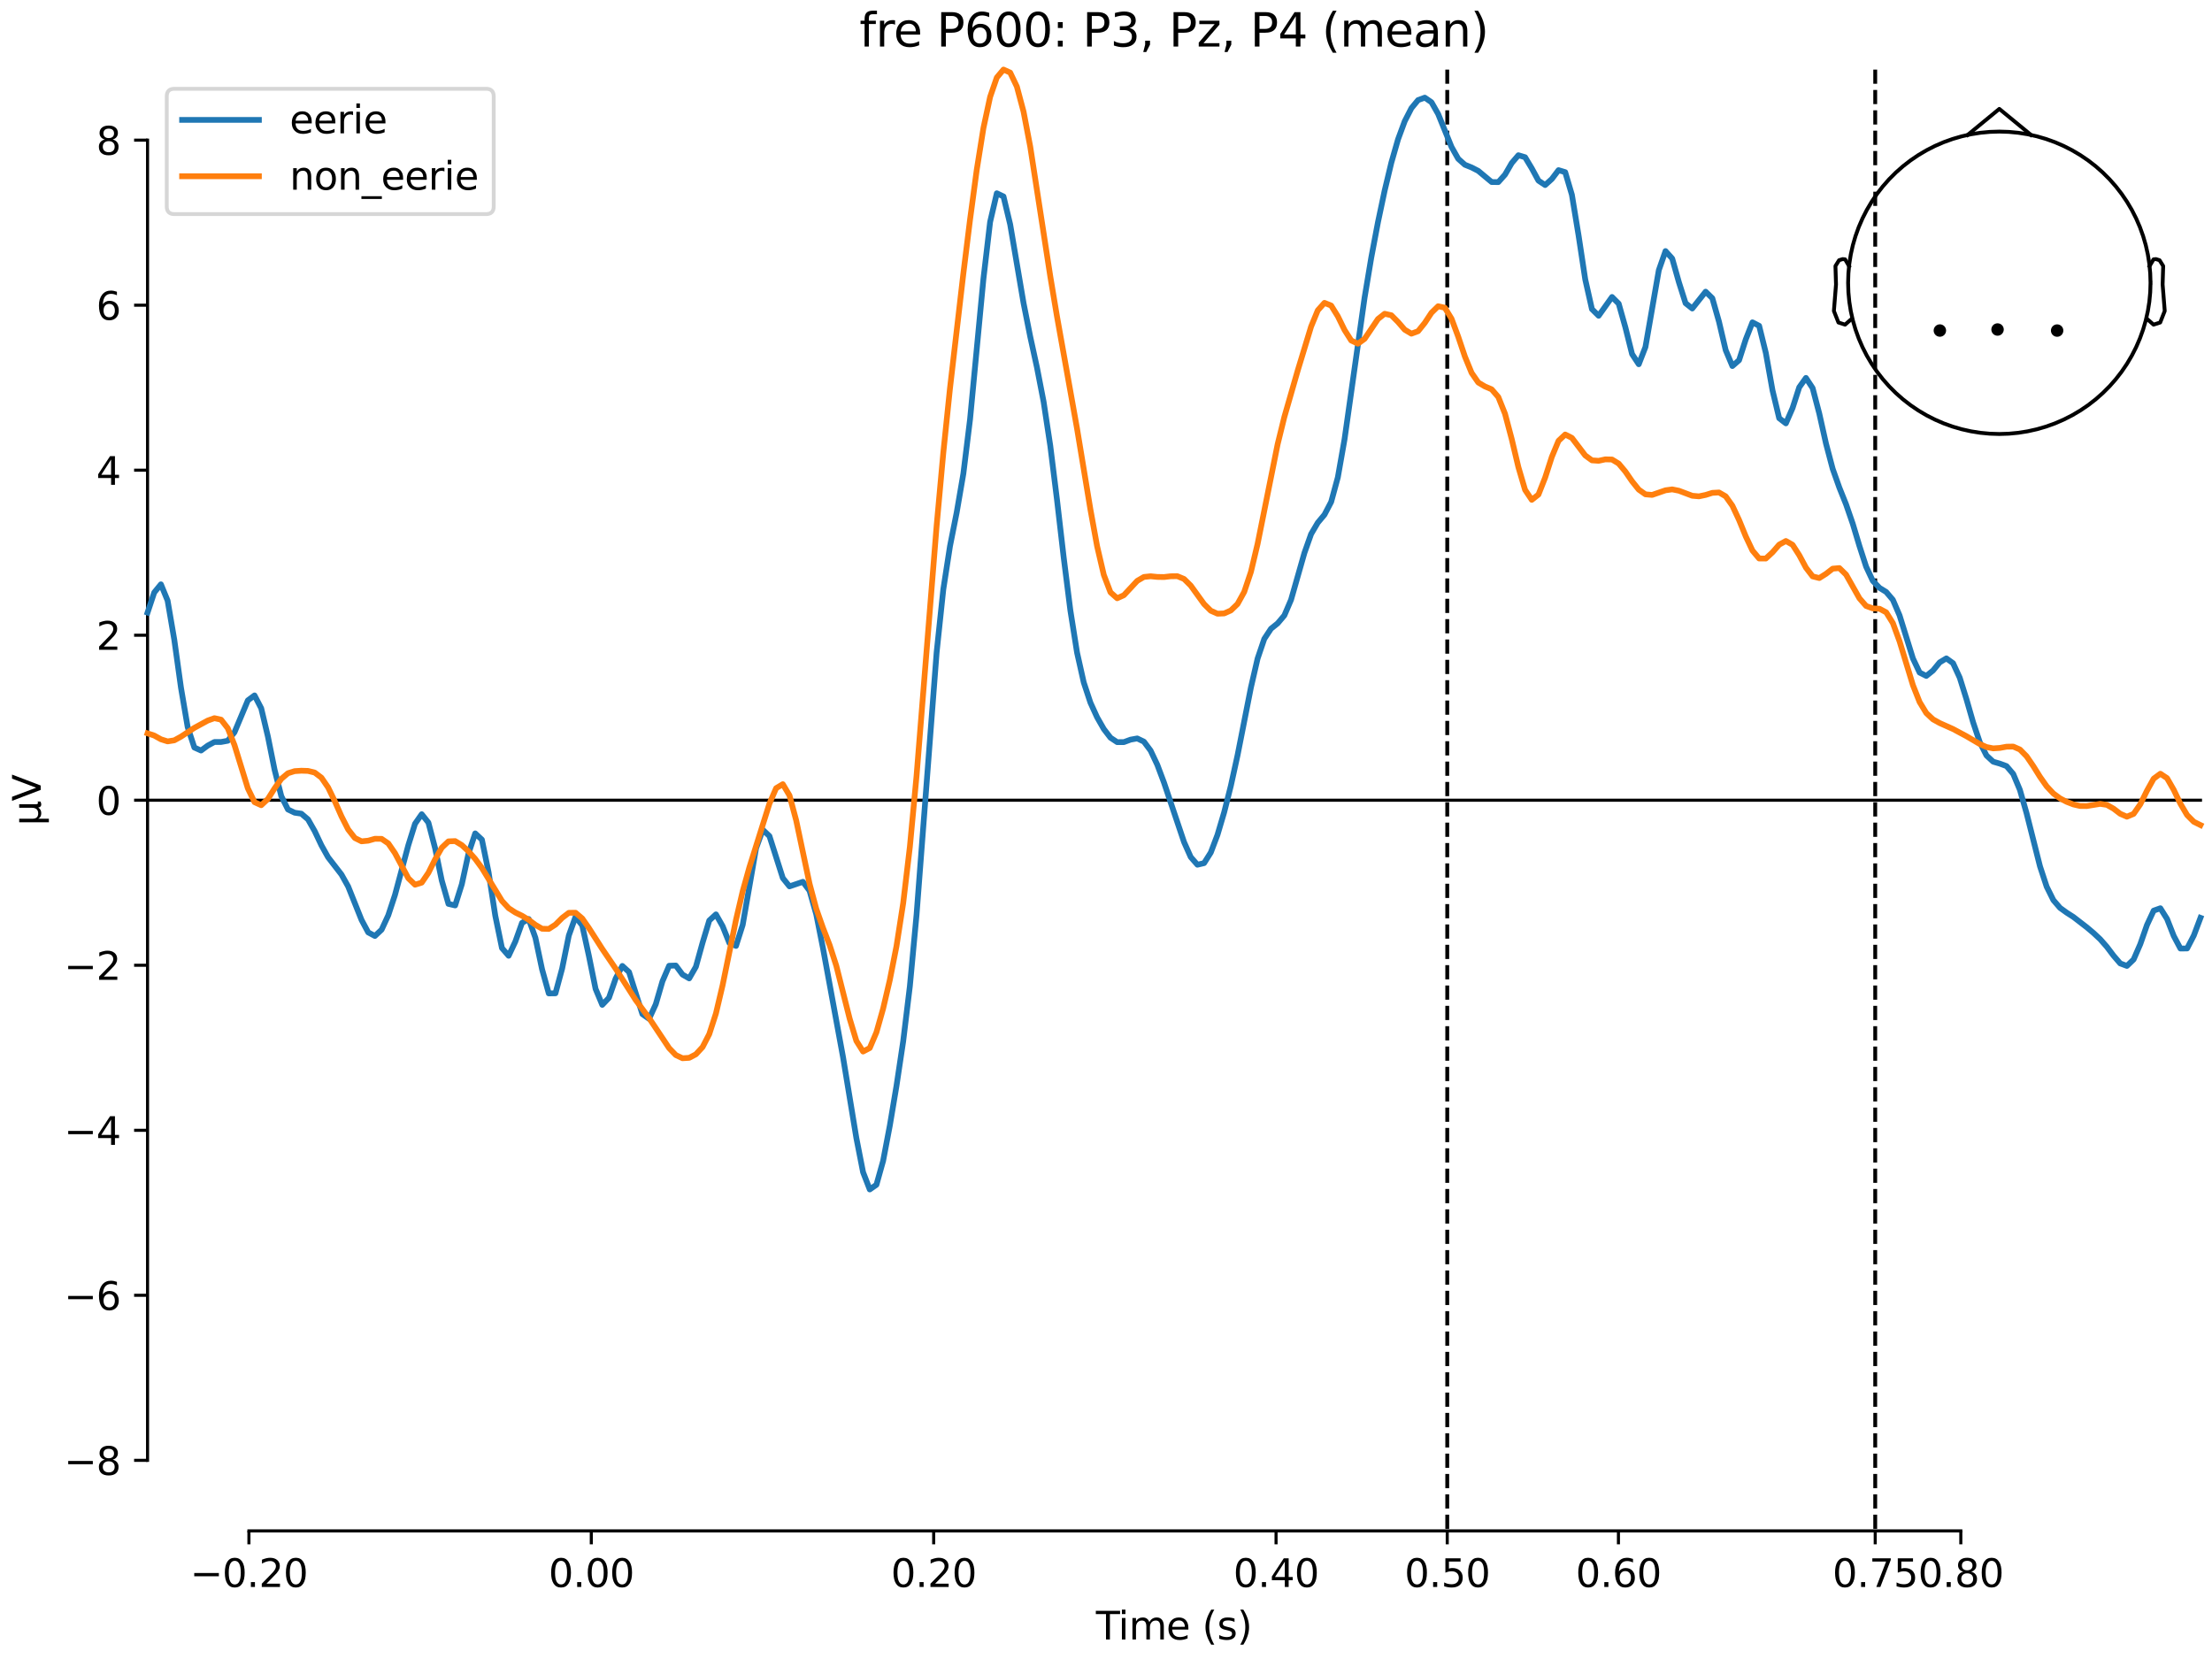 <?xml version="1.0" encoding="utf-8" standalone="no"?>
<!DOCTYPE svg PUBLIC "-//W3C//DTD SVG 1.1//EN"
  "http://www.w3.org/Graphics/SVG/1.1/DTD/svg11.dtd">
<svg xmlns:xlink="http://www.w3.org/1999/xlink" width="576pt" height="432pt" viewBox="0 0 576 432" xmlns="http://www.w3.org/2000/svg" version="1.1">
 <defs>
  <style type="text/css">*{stroke-linejoin: round; stroke-linecap: butt}</style>
 </defs>
 <g id="figure_1">
  <g id="patch_1">
   <path d="M 0 432 
L 576 432 
L 576 0 
L 0 0 
z
" style="fill: #ffffff"/>
  </g>
  <g id="axes_1">
   <g id="patch_2">
    <path d="M 38.421 398.644 
L 573 398.644 
L 573 18.118 
L 38.421 18.118 
L 38.421 398.644 
z
" style="fill: none; opacity: 0"/>
   </g>
   <g id="patch_3">
    <path d="M 38.421 380.265 
L 38.421 36.496 
" style="fill: none; stroke: #000000; stroke-width: 0.8; stroke-linejoin: miter; stroke-linecap: square"/>
   </g>
   <g id="LineCollection_1">
    <path d="M 376.86 18.118 
L 376.86 398.644 
" clip-path="url(#p9c01f793a1)" style="fill: none; stroke-dasharray: 3.7,1.6; stroke-dashoffset: 0; stroke: #000000"/>
    <path d="M 488.303 18.118 
L 488.303 398.644 
" clip-path="url(#p9c01f793a1)" style="fill: none; stroke-dasharray: 3.7,1.6; stroke-dashoffset: 0; stroke: #000000"/>
   </g>
   <g id="matplotlib.axis_1">
    <g id="xtick_1">
     <g id="line2d_1">
      <defs>
       <path id="mf485231f5c" d="M 0 0 
L 0 3.5 
" style="stroke: #000000; stroke-width: 0.8"/>
      </defs>
      <g>
       <use xlink:href="#mf485231f5c" x="64.819" y="398.644" style="stroke: #000000; stroke-width: 0.8"/>
      </g>
     </g>
     <g id="text_1">
      <!-- −0.20 -->
      <g transform="translate(49.496 413.242) scale(0.1 -0.1)">
       <defs>
        <path id="DejaVuSans-2212" d="M 678 2272 
L 4684 2272 
L 4684 1741 
L 678 1741 
L 678 2272 
z
" transform="scale(0.016)"/>
        <path id="DejaVuSans-30" d="M 2034 4250 
Q 1547 4250 1301 3770 
Q 1056 3291 1056 2328 
Q 1056 1369 1301 889 
Q 1547 409 2034 409 
Q 2525 409 2770 889 
Q 3016 1369 3016 2328 
Q 3016 3291 2770 3770 
Q 2525 4250 2034 4250 
z
M 2034 4750 
Q 2819 4750 3233 4129 
Q 3647 3509 3647 2328 
Q 3647 1150 3233 529 
Q 2819 -91 2034 -91 
Q 1250 -91 836 529 
Q 422 1150 422 2328 
Q 422 3509 836 4129 
Q 1250 4750 2034 4750 
z
" transform="scale(0.016)"/>
        <path id="DejaVuSans-2e" d="M 684 794 
L 1344 794 
L 1344 0 
L 684 0 
L 684 794 
z
" transform="scale(0.016)"/>
        <path id="DejaVuSans-32" d="M 1228 531 
L 3431 531 
L 3431 0 
L 469 0 
L 469 531 
Q 828 903 1448 1529 
Q 2069 2156 2228 2338 
Q 2531 2678 2651 2914 
Q 2772 3150 2772 3378 
Q 2772 3750 2511 3984 
Q 2250 4219 1831 4219 
Q 1534 4219 1204 4116 
Q 875 4013 500 3803 
L 500 4441 
Q 881 4594 1212 4672 
Q 1544 4750 1819 4750 
Q 2544 4750 2975 4387 
Q 3406 4025 3406 3419 
Q 3406 3131 3298 2873 
Q 3191 2616 2906 2266 
Q 2828 2175 2409 1742 
Q 1991 1309 1228 531 
z
" transform="scale(0.016)"/>
       </defs>
       <use xlink:href="#DejaVuSans-2212"/>
       <use xlink:href="#DejaVuSans-30" transform="translate(83.789 0)"/>
       <use xlink:href="#DejaVuSans-2e" transform="translate(147.412 0)"/>
       <use xlink:href="#DejaVuSans-32" transform="translate(179.199 0)"/>
       <use xlink:href="#DejaVuSans-30" transform="translate(242.822 0)"/>
      </g>
     </g>
    </g>
    <g id="xtick_2">
     <g id="line2d_2">
      <g>
       <use xlink:href="#mf485231f5c" x="153.973" y="398.644" style="stroke: #000000; stroke-width: 0.8"/>
      </g>
     </g>
     <g id="text_2">
      <!-- 0.00 -->
      <g transform="translate(142.84 413.242) scale(0.1 -0.1)">
       <use xlink:href="#DejaVuSans-30"/>
       <use xlink:href="#DejaVuSans-2e" transform="translate(63.623 0)"/>
       <use xlink:href="#DejaVuSans-30" transform="translate(95.41 0)"/>
       <use xlink:href="#DejaVuSans-30" transform="translate(159.033 0)"/>
      </g>
     </g>
    </g>
    <g id="xtick_3">
     <g id="line2d_3">
      <g>
       <use xlink:href="#mf485231f5c" x="243.128" y="398.644" style="stroke: #000000; stroke-width: 0.8"/>
      </g>
     </g>
     <g id="text_3">
      <!-- 0.20 -->
      <g transform="translate(231.995 413.242) scale(0.1 -0.1)">
       <use xlink:href="#DejaVuSans-30"/>
       <use xlink:href="#DejaVuSans-2e" transform="translate(63.623 0)"/>
       <use xlink:href="#DejaVuSans-32" transform="translate(95.41 0)"/>
       <use xlink:href="#DejaVuSans-30" transform="translate(159.033 0)"/>
      </g>
     </g>
    </g>
    <g id="xtick_4">
     <g id="line2d_4">
      <g>
       <use xlink:href="#mf485231f5c" x="332.282" y="398.644" style="stroke: #000000; stroke-width: 0.8"/>
      </g>
     </g>
     <g id="text_4">
      <!-- 0.40 -->
      <g transform="translate(321.15 413.242) scale(0.1 -0.1)">
       <defs>
        <path id="DejaVuSans-34" d="M 2419 4116 
L 825 1625 
L 2419 1625 
L 2419 4116 
z
M 2253 4666 
L 3047 4666 
L 3047 1625 
L 3713 1625 
L 3713 1100 
L 3047 1100 
L 3047 0 
L 2419 0 
L 2419 1100 
L 313 1100 
L 313 1709 
L 2253 4666 
z
" transform="scale(0.016)"/>
       </defs>
       <use xlink:href="#DejaVuSans-30"/>
       <use xlink:href="#DejaVuSans-2e" transform="translate(63.623 0)"/>
       <use xlink:href="#DejaVuSans-34" transform="translate(95.41 0)"/>
       <use xlink:href="#DejaVuSans-30" transform="translate(159.033 0)"/>
      </g>
     </g>
    </g>
    <g id="xtick_5">
     <g id="line2d_5">
      <g>
       <use xlink:href="#mf485231f5c" x="376.86" y="398.644" style="stroke: #000000; stroke-width: 0.8"/>
      </g>
     </g>
     <g id="text_5">
      <!-- 0.50 -->
      <g transform="translate(365.727 413.242) scale(0.1 -0.1)">
       <defs>
        <path id="DejaVuSans-35" d="M 691 4666 
L 3169 4666 
L 3169 4134 
L 1269 4134 
L 1269 2991 
Q 1406 3038 1543 3061 
Q 1681 3084 1819 3084 
Q 2600 3084 3056 2656 
Q 3513 2228 3513 1497 
Q 3513 744 3044 326 
Q 2575 -91 1722 -91 
Q 1428 -91 1123 -41 
Q 819 9 494 109 
L 494 744 
Q 775 591 1075 516 
Q 1375 441 1709 441 
Q 2250 441 2565 725 
Q 2881 1009 2881 1497 
Q 2881 1984 2565 2268 
Q 2250 2553 1709 2553 
Q 1456 2553 1204 2497 
Q 953 2441 691 2322 
L 691 4666 
z
" transform="scale(0.016)"/>
       </defs>
       <use xlink:href="#DejaVuSans-30"/>
       <use xlink:href="#DejaVuSans-2e" transform="translate(63.623 0)"/>
       <use xlink:href="#DejaVuSans-35" transform="translate(95.41 0)"/>
       <use xlink:href="#DejaVuSans-30" transform="translate(159.033 0)"/>
      </g>
     </g>
    </g>
    <g id="xtick_6">
     <g id="line2d_6">
      <g>
       <use xlink:href="#mf485231f5c" x="421.437" y="398.644" style="stroke: #000000; stroke-width: 0.8"/>
      </g>
     </g>
     <g id="text_6">
      <!-- 0.60 -->
      <g transform="translate(410.304 413.242) scale(0.1 -0.1)">
       <defs>
        <path id="DejaVuSans-36" d="M 2113 2584 
Q 1688 2584 1439 2293 
Q 1191 2003 1191 1497 
Q 1191 994 1439 701 
Q 1688 409 2113 409 
Q 2538 409 2786 701 
Q 3034 994 3034 1497 
Q 3034 2003 2786 2293 
Q 2538 2584 2113 2584 
z
M 3366 4563 
L 3366 3988 
Q 3128 4100 2886 4159 
Q 2644 4219 2406 4219 
Q 1781 4219 1451 3797 
Q 1122 3375 1075 2522 
Q 1259 2794 1537 2939 
Q 1816 3084 2150 3084 
Q 2853 3084 3261 2657 
Q 3669 2231 3669 1497 
Q 3669 778 3244 343 
Q 2819 -91 2113 -91 
Q 1303 -91 875 529 
Q 447 1150 447 2328 
Q 447 3434 972 4092 
Q 1497 4750 2381 4750 
Q 2619 4750 2861 4703 
Q 3103 4656 3366 4563 
z
" transform="scale(0.016)"/>
       </defs>
       <use xlink:href="#DejaVuSans-30"/>
       <use xlink:href="#DejaVuSans-2e" transform="translate(63.623 0)"/>
       <use xlink:href="#DejaVuSans-36" transform="translate(95.41 0)"/>
       <use xlink:href="#DejaVuSans-30" transform="translate(159.033 0)"/>
      </g>
     </g>
    </g>
    <g id="xtick_7">
     <g id="line2d_7">
      <g>
       <use xlink:href="#mf485231f5c" x="488.303" y="398.644" style="stroke: #000000; stroke-width: 0.8"/>
      </g>
     </g>
     <g id="text_7">
      <!-- 0.75 -->
      <g transform="translate(477.17 413.242) scale(0.1 -0.1)">
       <defs>
        <path id="DejaVuSans-37" d="M 525 4666 
L 3525 4666 
L 3525 4397 
L 1831 0 
L 1172 0 
L 2766 4134 
L 525 4134 
L 525 4666 
z
" transform="scale(0.016)"/>
       </defs>
       <use xlink:href="#DejaVuSans-30"/>
       <use xlink:href="#DejaVuSans-2e" transform="translate(63.623 0)"/>
       <use xlink:href="#DejaVuSans-37" transform="translate(95.41 0)"/>
       <use xlink:href="#DejaVuSans-35" transform="translate(159.033 0)"/>
      </g>
     </g>
    </g>
    <g id="xtick_8">
     <g id="line2d_8">
      <g>
       <use xlink:href="#mf485231f5c" x="510.592" y="398.644" style="stroke: #000000; stroke-width: 0.8"/>
      </g>
     </g>
     <g id="text_8">
      <!-- 0.80 -->
      <g transform="translate(499.459 413.242) scale(0.1 -0.1)">
       <defs>
        <path id="DejaVuSans-38" d="M 2034 2216 
Q 1584 2216 1326 1975 
Q 1069 1734 1069 1313 
Q 1069 891 1326 650 
Q 1584 409 2034 409 
Q 2484 409 2743 651 
Q 3003 894 3003 1313 
Q 3003 1734 2745 1975 
Q 2488 2216 2034 2216 
z
M 1403 2484 
Q 997 2584 770 2862 
Q 544 3141 544 3541 
Q 544 4100 942 4425 
Q 1341 4750 2034 4750 
Q 2731 4750 3128 4425 
Q 3525 4100 3525 3541 
Q 3525 3141 3298 2862 
Q 3072 2584 2669 2484 
Q 3125 2378 3379 2068 
Q 3634 1759 3634 1313 
Q 3634 634 3220 271 
Q 2806 -91 2034 -91 
Q 1263 -91 848 271 
Q 434 634 434 1313 
Q 434 1759 690 2068 
Q 947 2378 1403 2484 
z
M 1172 3481 
Q 1172 3119 1398 2916 
Q 1625 2713 2034 2713 
Q 2441 2713 2670 2916 
Q 2900 3119 2900 3481 
Q 2900 3844 2670 4047 
Q 2441 4250 2034 4250 
Q 1625 4250 1398 4047 
Q 1172 3844 1172 3481 
z
" transform="scale(0.016)"/>
       </defs>
       <use xlink:href="#DejaVuSans-30"/>
       <use xlink:href="#DejaVuSans-2e" transform="translate(63.623 0)"/>
       <use xlink:href="#DejaVuSans-38" transform="translate(95.41 0)"/>
       <use xlink:href="#DejaVuSans-30" transform="translate(159.033 0)"/>
      </g>
     </g>
    </g>
    <g id="text_9">
     <!-- Time (s) -->
     <g transform="translate(285.381 426.92) scale(0.1 -0.1)">
      <defs>
       <path id="DejaVuSans-54" d="M -19 4666 
L 3928 4666 
L 3928 4134 
L 2272 4134 
L 2272 0 
L 1638 0 
L 1638 4134 
L -19 4134 
L -19 4666 
z
" transform="scale(0.016)"/>
       <path id="DejaVuSans-69" d="M 603 3500 
L 1178 3500 
L 1178 0 
L 603 0 
L 603 3500 
z
M 603 4863 
L 1178 4863 
L 1178 4134 
L 603 4134 
L 603 4863 
z
" transform="scale(0.016)"/>
       <path id="DejaVuSans-6d" d="M 3328 2828 
Q 3544 3216 3844 3400 
Q 4144 3584 4550 3584 
Q 5097 3584 5394 3201 
Q 5691 2819 5691 2113 
L 5691 0 
L 5113 0 
L 5113 2094 
Q 5113 2597 4934 2840 
Q 4756 3084 4391 3084 
Q 3944 3084 3684 2787 
Q 3425 2491 3425 1978 
L 3425 0 
L 2847 0 
L 2847 2094 
Q 2847 2600 2669 2842 
Q 2491 3084 2119 3084 
Q 1678 3084 1418 2786 
Q 1159 2488 1159 1978 
L 1159 0 
L 581 0 
L 581 3500 
L 1159 3500 
L 1159 2956 
Q 1356 3278 1631 3431 
Q 1906 3584 2284 3584 
Q 2666 3584 2933 3390 
Q 3200 3197 3328 2828 
z
" transform="scale(0.016)"/>
       <path id="DejaVuSans-65" d="M 3597 1894 
L 3597 1613 
L 953 1613 
Q 991 1019 1311 708 
Q 1631 397 2203 397 
Q 2534 397 2845 478 
Q 3156 559 3463 722 
L 3463 178 
Q 3153 47 2828 -22 
Q 2503 -91 2169 -91 
Q 1331 -91 842 396 
Q 353 884 353 1716 
Q 353 2575 817 3079 
Q 1281 3584 2069 3584 
Q 2775 3584 3186 3129 
Q 3597 2675 3597 1894 
z
M 3022 2063 
Q 3016 2534 2758 2815 
Q 2500 3097 2075 3097 
Q 1594 3097 1305 2825 
Q 1016 2553 972 2059 
L 3022 2063 
z
" transform="scale(0.016)"/>
       <path id="DejaVuSans-20" transform="scale(0.016)"/>
       <path id="DejaVuSans-28" d="M 1984 4856 
Q 1566 4138 1362 3434 
Q 1159 2731 1159 2009 
Q 1159 1288 1364 580 
Q 1569 -128 1984 -844 
L 1484 -844 
Q 1016 -109 783 600 
Q 550 1309 550 2009 
Q 550 2706 781 3412 
Q 1013 4119 1484 4856 
L 1984 4856 
z
" transform="scale(0.016)"/>
       <path id="DejaVuSans-73" d="M 2834 3397 
L 2834 2853 
Q 2591 2978 2328 3040 
Q 2066 3103 1784 3103 
Q 1356 3103 1142 2972 
Q 928 2841 928 2578 
Q 928 2378 1081 2264 
Q 1234 2150 1697 2047 
L 1894 2003 
Q 2506 1872 2764 1633 
Q 3022 1394 3022 966 
Q 3022 478 2636 193 
Q 2250 -91 1575 -91 
Q 1294 -91 989 -36 
Q 684 19 347 128 
L 347 722 
Q 666 556 975 473 
Q 1284 391 1588 391 
Q 1994 391 2212 530 
Q 2431 669 2431 922 
Q 2431 1156 2273 1281 
Q 2116 1406 1581 1522 
L 1381 1569 
Q 847 1681 609 1914 
Q 372 2147 372 2553 
Q 372 3047 722 3315 
Q 1072 3584 1716 3584 
Q 2034 3584 2315 3537 
Q 2597 3491 2834 3397 
z
" transform="scale(0.016)"/>
       <path id="DejaVuSans-29" d="M 513 4856 
L 1013 4856 
Q 1481 4119 1714 3412 
Q 1947 2706 1947 2009 
Q 1947 1309 1714 600 
Q 1481 -109 1013 -844 
L 513 -844 
Q 928 -128 1133 580 
Q 1338 1288 1338 2009 
Q 1338 2731 1133 3434 
Q 928 4138 513 4856 
z
" transform="scale(0.016)"/>
      </defs>
      <use xlink:href="#DejaVuSans-54"/>
      <use xlink:href="#DejaVuSans-69" transform="translate(57.959 0)"/>
      <use xlink:href="#DejaVuSans-6d" transform="translate(85.742 0)"/>
      <use xlink:href="#DejaVuSans-65" transform="translate(183.154 0)"/>
      <use xlink:href="#DejaVuSans-20" transform="translate(244.678 0)"/>
      <use xlink:href="#DejaVuSans-28" transform="translate(276.465 0)"/>
      <use xlink:href="#DejaVuSans-73" transform="translate(315.479 0)"/>
      <use xlink:href="#DejaVuSans-29" transform="translate(367.578 0)"/>
     </g>
    </g>
   </g>
   <g id="matplotlib.axis_2">
    <g id="ytick_1">
     <g id="line2d_9">
      <defs>
       <path id="m7eaa34f9bf" d="M 0 0 
L -3.5 0 
" style="stroke: #000000; stroke-width: 0.8"/>
      </defs>
      <g>
       <use xlink:href="#m7eaa34f9bf" x="38.421" y="380.265" style="stroke: #000000; stroke-width: 0.8"/>
      </g>
     </g>
     <g id="text_10">
      <!-- −8 -->
      <g transform="translate(16.678 384.065) scale(0.1 -0.1)">
       <use xlink:href="#DejaVuSans-2212"/>
       <use xlink:href="#DejaVuSans-38" transform="translate(83.789 0)"/>
      </g>
     </g>
    </g>
    <g id="ytick_2">
     <g id="line2d_10">
      <g>
       <use xlink:href="#m7eaa34f9bf" x="38.421" y="337.294" style="stroke: #000000; stroke-width: 0.8"/>
      </g>
     </g>
     <g id="text_11">
      <!-- −6 -->
      <g transform="translate(16.678 341.094) scale(0.1 -0.1)">
       <use xlink:href="#DejaVuSans-2212"/>
       <use xlink:href="#DejaVuSans-36" transform="translate(83.789 0)"/>
      </g>
     </g>
    </g>
    <g id="ytick_3">
     <g id="line2d_11">
      <g>
       <use xlink:href="#m7eaa34f9bf" x="38.421" y="294.323" style="stroke: #000000; stroke-width: 0.8"/>
      </g>
     </g>
     <g id="text_12">
      <!-- −4 -->
      <g transform="translate(16.678 298.122) scale(0.1 -0.1)">
       <use xlink:href="#DejaVuSans-2212"/>
       <use xlink:href="#DejaVuSans-34" transform="translate(83.789 0)"/>
      </g>
     </g>
    </g>
    <g id="ytick_4">
     <g id="line2d_12">
      <g>
       <use xlink:href="#m7eaa34f9bf" x="38.421" y="251.352" style="stroke: #000000; stroke-width: 0.8"/>
      </g>
     </g>
     <g id="text_13">
      <!-- −2 -->
      <g transform="translate(16.678 255.151) scale(0.1 -0.1)">
       <use xlink:href="#DejaVuSans-2212"/>
       <use xlink:href="#DejaVuSans-32" transform="translate(83.789 0)"/>
      </g>
     </g>
    </g>
    <g id="ytick_5">
     <g id="line2d_13">
      <g>
       <use xlink:href="#m7eaa34f9bf" x="38.421" y="208.381" style="stroke: #000000; stroke-width: 0.8"/>
      </g>
     </g>
     <g id="text_14">
      <!-- 0 -->
      <g transform="translate(25.058 212.18) scale(0.1 -0.1)">
       <use xlink:href="#DejaVuSans-30"/>
      </g>
     </g>
    </g>
    <g id="ytick_6">
     <g id="line2d_14">
      <g>
       <use xlink:href="#m7eaa34f9bf" x="38.421" y="165.41" style="stroke: #000000; stroke-width: 0.8"/>
      </g>
     </g>
     <g id="text_15">
      <!-- 2 -->
      <g transform="translate(25.058 169.209) scale(0.1 -0.1)">
       <use xlink:href="#DejaVuSans-32"/>
      </g>
     </g>
    </g>
    <g id="ytick_7">
     <g id="line2d_15">
      <g>
       <use xlink:href="#m7eaa34f9bf" x="38.421" y="122.439" style="stroke: #000000; stroke-width: 0.8"/>
      </g>
     </g>
     <g id="text_16">
      <!-- 4 -->
      <g transform="translate(25.058 126.238) scale(0.1 -0.1)">
       <use xlink:href="#DejaVuSans-34"/>
      </g>
     </g>
    </g>
    <g id="ytick_8">
     <g id="line2d_16">
      <g>
       <use xlink:href="#m7eaa34f9bf" x="38.421" y="79.468" style="stroke: #000000; stroke-width: 0.8"/>
      </g>
     </g>
     <g id="text_17">
      <!-- 6 -->
      <g transform="translate(25.058 83.267) scale(0.1 -0.1)">
       <use xlink:href="#DejaVuSans-36"/>
      </g>
     </g>
    </g>
    <g id="ytick_9">
     <g id="line2d_17">
      <g>
       <use xlink:href="#m7eaa34f9bf" x="38.421" y="36.496" style="stroke: #000000; stroke-width: 0.8"/>
      </g>
     </g>
     <g id="text_18">
      <!-- 8 -->
      <g transform="translate(25.058 40.296) scale(0.1 -0.1)">
       <use xlink:href="#DejaVuSans-38"/>
      </g>
     </g>
    </g>
    <g id="text_19">
     <!-- µV -->
     <g transform="translate(10.599 214.982) rotate(-90) scale(0.1 -0.1)">
      <defs>
       <path id="DejaVuSans-b5" d="M 544 -1331 
L 544 3500 
L 1119 3500 
L 1119 1325 
Q 1119 872 1334 640 
Q 1550 409 1972 409 
Q 2434 409 2667 671 
Q 2900 934 2900 1459 
L 2900 3500 
L 3475 3500 
L 3475 806 
Q 3475 619 3529 530 
Q 3584 441 3700 441 
Q 3728 441 3778 458 
Q 3828 475 3916 513 
L 3916 50 
Q 3788 -22 3673 -56 
Q 3559 -91 3450 -91 
Q 3234 -91 3106 31 
Q 2978 153 2931 403 
Q 2775 156 2548 32 
Q 2322 -91 2016 -91 
Q 1697 -91 1473 31 
Q 1250 153 1119 397 
L 1119 -1331 
L 544 -1331 
z
" transform="scale(0.016)"/>
       <path id="DejaVuSans-56" d="M 1831 0 
L 50 4666 
L 709 4666 
L 2188 738 
L 3669 4666 
L 4325 4666 
L 2547 0 
L 1831 0 
z
" transform="scale(0.016)"/>
      </defs>
      <use xlink:href="#DejaVuSans-b5"/>
      <use xlink:href="#DejaVuSans-56" transform="translate(63.623 0)"/>
     </g>
    </g>
   </g>
   <g id="patch_4">
    <path d="M 64.819 398.644 
L 510.592 398.644 
" style="fill: none; stroke: #000000; stroke-width: 0.8; stroke-linejoin: miter; stroke-linecap: square"/>
   </g>
   <g id="patch_5">
    <path d="M 38.421 208.381 
L 573 208.381 
" style="fill: none; stroke: #000000; stroke-width: 0.8; stroke-linejoin: miter; stroke-linecap: square"/>
   </g>
   <g id="text_20">
    <!-- fre P600: P3, Pz, P4 (mean) -->
    <g transform="translate(223.8 12.118) scale(0.12 -0.12)">
     <defs>
      <path id="DejaVuSans-66" d="M 2375 4863 
L 2375 4384 
L 1825 4384 
Q 1516 4384 1395 4259 
Q 1275 4134 1275 3809 
L 1275 3500 
L 2222 3500 
L 2222 3053 
L 1275 3053 
L 1275 0 
L 697 0 
L 697 3053 
L 147 3053 
L 147 3500 
L 697 3500 
L 697 3744 
Q 697 4328 969 4595 
Q 1241 4863 1831 4863 
L 2375 4863 
z
" transform="scale(0.016)"/>
      <path id="DejaVuSans-72" d="M 2631 2963 
Q 2534 3019 2420 3045 
Q 2306 3072 2169 3072 
Q 1681 3072 1420 2755 
Q 1159 2438 1159 1844 
L 1159 0 
L 581 0 
L 581 3500 
L 1159 3500 
L 1159 2956 
Q 1341 3275 1631 3429 
Q 1922 3584 2338 3584 
Q 2397 3584 2469 3576 
Q 2541 3569 2628 3553 
L 2631 2963 
z
" transform="scale(0.016)"/>
      <path id="DejaVuSans-50" d="M 1259 4147 
L 1259 2394 
L 2053 2394 
Q 2494 2394 2734 2622 
Q 2975 2850 2975 3272 
Q 2975 3691 2734 3919 
Q 2494 4147 2053 4147 
L 1259 4147 
z
M 628 4666 
L 2053 4666 
Q 2838 4666 3239 4311 
Q 3641 3956 3641 3272 
Q 3641 2581 3239 2228 
Q 2838 1875 2053 1875 
L 1259 1875 
L 1259 0 
L 628 0 
L 628 4666 
z
" transform="scale(0.016)"/>
      <path id="DejaVuSans-3a" d="M 750 794 
L 1409 794 
L 1409 0 
L 750 0 
L 750 794 
z
M 750 3309 
L 1409 3309 
L 1409 2516 
L 750 2516 
L 750 3309 
z
" transform="scale(0.016)"/>
      <path id="DejaVuSans-33" d="M 2597 2516 
Q 3050 2419 3304 2112 
Q 3559 1806 3559 1356 
Q 3559 666 3084 287 
Q 2609 -91 1734 -91 
Q 1441 -91 1130 -33 
Q 819 25 488 141 
L 488 750 
Q 750 597 1062 519 
Q 1375 441 1716 441 
Q 2309 441 2620 675 
Q 2931 909 2931 1356 
Q 2931 1769 2642 2001 
Q 2353 2234 1838 2234 
L 1294 2234 
L 1294 2753 
L 1863 2753 
Q 2328 2753 2575 2939 
Q 2822 3125 2822 3475 
Q 2822 3834 2567 4026 
Q 2313 4219 1838 4219 
Q 1578 4219 1281 4162 
Q 984 4106 628 3988 
L 628 4550 
Q 988 4650 1302 4700 
Q 1616 4750 1894 4750 
Q 2613 4750 3031 4423 
Q 3450 4097 3450 3541 
Q 3450 3153 3228 2886 
Q 3006 2619 2597 2516 
z
" transform="scale(0.016)"/>
      <path id="DejaVuSans-2c" d="M 750 794 
L 1409 794 
L 1409 256 
L 897 -744 
L 494 -744 
L 750 256 
L 750 794 
z
" transform="scale(0.016)"/>
      <path id="DejaVuSans-7a" d="M 353 3500 
L 3084 3500 
L 3084 2975 
L 922 459 
L 3084 459 
L 3084 0 
L 275 0 
L 275 525 
L 2438 3041 
L 353 3041 
L 353 3500 
z
" transform="scale(0.016)"/>
      <path id="DejaVuSans-61" d="M 2194 1759 
Q 1497 1759 1228 1600 
Q 959 1441 959 1056 
Q 959 750 1161 570 
Q 1363 391 1709 391 
Q 2188 391 2477 730 
Q 2766 1069 2766 1631 
L 2766 1759 
L 2194 1759 
z
M 3341 1997 
L 3341 0 
L 2766 0 
L 2766 531 
Q 2569 213 2275 61 
Q 1981 -91 1556 -91 
Q 1019 -91 701 211 
Q 384 513 384 1019 
Q 384 1609 779 1909 
Q 1175 2209 1959 2209 
L 2766 2209 
L 2766 2266 
Q 2766 2663 2505 2880 
Q 2244 3097 1772 3097 
Q 1472 3097 1187 3025 
Q 903 2953 641 2809 
L 641 3341 
Q 956 3463 1253 3523 
Q 1550 3584 1831 3584 
Q 2591 3584 2966 3190 
Q 3341 2797 3341 1997 
z
" transform="scale(0.016)"/>
      <path id="DejaVuSans-6e" d="M 3513 2113 
L 3513 0 
L 2938 0 
L 2938 2094 
Q 2938 2591 2744 2837 
Q 2550 3084 2163 3084 
Q 1697 3084 1428 2787 
Q 1159 2491 1159 1978 
L 1159 0 
L 581 0 
L 581 3500 
L 1159 3500 
L 1159 2956 
Q 1366 3272 1645 3428 
Q 1925 3584 2291 3584 
Q 2894 3584 3203 3211 
Q 3513 2838 3513 2113 
z
" transform="scale(0.016)"/>
     </defs>
     <use xlink:href="#DejaVuSans-66"/>
     <use xlink:href="#DejaVuSans-72" transform="translate(35.205 0)"/>
     <use xlink:href="#DejaVuSans-65" transform="translate(74.068 0)"/>
     <use xlink:href="#DejaVuSans-20" transform="translate(135.592 0)"/>
     <use xlink:href="#DejaVuSans-50" transform="translate(167.379 0)"/>
     <use xlink:href="#DejaVuSans-36" transform="translate(227.682 0)"/>
     <use xlink:href="#DejaVuSans-30" transform="translate(291.305 0)"/>
     <use xlink:href="#DejaVuSans-30" transform="translate(354.928 0)"/>
     <use xlink:href="#DejaVuSans-3a" transform="translate(418.551 0)"/>
     <use xlink:href="#DejaVuSans-20" transform="translate(452.242 0)"/>
     <use xlink:href="#DejaVuSans-50" transform="translate(484.029 0)"/>
     <use xlink:href="#DejaVuSans-33" transform="translate(544.332 0)"/>
     <use xlink:href="#DejaVuSans-2c" transform="translate(607.955 0)"/>
     <use xlink:href="#DejaVuSans-20" transform="translate(639.742 0)"/>
     <use xlink:href="#DejaVuSans-50" transform="translate(671.529 0)"/>
     <use xlink:href="#DejaVuSans-7a" transform="translate(731.832 0)"/>
     <use xlink:href="#DejaVuSans-2c" transform="translate(784.322 0)"/>
     <use xlink:href="#DejaVuSans-20" transform="translate(816.109 0)"/>
     <use xlink:href="#DejaVuSans-50" transform="translate(847.896 0)"/>
     <use xlink:href="#DejaVuSans-34" transform="translate(908.199 0)"/>
     <use xlink:href="#DejaVuSans-20" transform="translate(971.822 0)"/>
     <use xlink:href="#DejaVuSans-28" transform="translate(1003.609 0)"/>
     <use xlink:href="#DejaVuSans-6d" transform="translate(1042.623 0)"/>
     <use xlink:href="#DejaVuSans-65" transform="translate(1140.035 0)"/>
     <use xlink:href="#DejaVuSans-61" transform="translate(1201.559 0)"/>
     <use xlink:href="#DejaVuSans-6e" transform="translate(1262.838 0)"/>
     <use xlink:href="#DejaVuSans-29" transform="translate(1326.217 0)"/>
    </g>
   </g>
   <g id="legend_1">
    <g id="patch_6">
     <path d="M 45.421 55.753 
L 126.563 55.753 
Q 128.563 55.753 128.563 53.753 
L 128.563 25.118 
Q 128.563 23.118 126.563 23.118 
L 45.421 23.118 
Q 43.421 23.118 43.421 25.118 
L 43.421 53.753 
Q 43.421 55.753 45.421 55.753 
z
" style="fill: #ffffff; opacity: 0.8; stroke: #cccccc; stroke-linejoin: miter"/>
    </g>
    <g id="line2d_18">
     <path d="M 47.421 31.217 
L 57.421 31.217 
L 67.421 31.217 
" style="fill: none; stroke: #1f77b4; stroke-width: 1.5; stroke-linecap: square"/>
    </g>
    <g id="text_21">
     <!-- eerie -->
     <g transform="translate(75.421 34.717) scale(0.1 -0.1)">
      <use xlink:href="#DejaVuSans-65"/>
      <use xlink:href="#DejaVuSans-65" transform="translate(61.523 0)"/>
      <use xlink:href="#DejaVuSans-72" transform="translate(123.047 0)"/>
      <use xlink:href="#DejaVuSans-69" transform="translate(164.16 0)"/>
      <use xlink:href="#DejaVuSans-65" transform="translate(191.943 0)"/>
     </g>
    </g>
    <g id="line2d_19">
     <path d="M 47.421 45.895 
L 57.421 45.895 
L 67.421 45.895 
" style="fill: none; stroke: #ff7f0e; stroke-width: 1.5; stroke-linecap: square"/>
    </g>
    <g id="text_22">
     <!-- non_eerie -->
     <g transform="translate(75.421 49.395) scale(0.1 -0.1)">
      <defs>
       <path id="DejaVuSans-6f" d="M 1959 3097 
Q 1497 3097 1228 2736 
Q 959 2375 959 1747 
Q 959 1119 1226 758 
Q 1494 397 1959 397 
Q 2419 397 2687 759 
Q 2956 1122 2956 1747 
Q 2956 2369 2687 2733 
Q 2419 3097 1959 3097 
z
M 1959 3584 
Q 2709 3584 3137 3096 
Q 3566 2609 3566 1747 
Q 3566 888 3137 398 
Q 2709 -91 1959 -91 
Q 1206 -91 779 398 
Q 353 888 353 1747 
Q 353 2609 779 3096 
Q 1206 3584 1959 3584 
z
" transform="scale(0.016)"/>
       <path id="DejaVuSans-5f" d="M 3263 -1063 
L 3263 -1509 
L -63 -1509 
L -63 -1063 
L 3263 -1063 
z
" transform="scale(0.016)"/>
      </defs>
      <use xlink:href="#DejaVuSans-6e"/>
      <use xlink:href="#DejaVuSans-6f" transform="translate(63.379 0)"/>
      <use xlink:href="#DejaVuSans-6e" transform="translate(124.561 0)"/>
      <use xlink:href="#DejaVuSans-5f" transform="translate(187.939 0)"/>
      <use xlink:href="#DejaVuSans-65" transform="translate(237.939 0)"/>
      <use xlink:href="#DejaVuSans-65" transform="translate(299.463 0)"/>
      <use xlink:href="#DejaVuSans-72" transform="translate(360.986 0)"/>
      <use xlink:href="#DejaVuSans-69" transform="translate(402.1 0)"/>
      <use xlink:href="#DejaVuSans-65" transform="translate(429.883 0)"/>
     </g>
    </g>
   </g>
   <g id="line2d_20">
    <path d="M 38.421 159.517 
L 40.162 154.285 
L 41.903 152.156 
L 43.644 156.392 
L 45.386 166.594 
L 47.127 179.081 
L 48.868 189.325 
L 50.61 194.652 
L 52.351 195.438 
L 54.092 194.155 
L 55.834 193.213 
L 57.575 193.209 
L 59.316 192.889 
L 61.057 190.695 
L 64.54 182.378 
L 66.281 181.084 
L 68.023 184.442 
L 69.764 191.813 
L 71.505 200.464 
L 73.247 207.304 
L 74.988 210.789 
L 76.729 211.624 
L 78.47 211.881 
L 80.212 213.368 
L 81.953 216.438 
L 83.694 220.112 
L 85.436 223.23 
L 88.918 227.727 
L 90.66 230.838 
L 94.142 239.542 
L 95.883 242.796 
L 97.625 243.726 
L 99.366 242.092 
L 101.107 238.332 
L 102.849 233.04 
L 106.331 220.075 
L 108.073 214.507 
L 109.814 212.017 
L 111.555 214.203 
L 113.296 220.85 
L 115.038 229.29 
L 116.779 235.371 
L 118.52 235.771 
L 120.262 230.246 
L 122.003 222.22 
L 123.744 217.014 
L 125.486 218.638 
L 127.227 227.139 
L 128.968 238.432 
L 130.709 246.879 
L 132.451 248.882 
L 134.192 245.187 
L 135.933 240.309 
L 137.675 239.308 
L 139.416 244.19 
L 141.157 252.423 
L 142.899 258.682 
L 144.64 258.656 
L 146.381 252.2 
L 148.122 243.604 
L 149.864 238.733 
L 151.605 240.966 
L 153.346 248.905 
L 155.088 257.5 
L 156.829 261.664 
L 158.57 259.825 
L 160.312 254.817 
L 162.053 251.527 
L 163.794 253.109 
L 167.277 264.069 
L 169.018 265.297 
L 170.759 261.504 
L 172.501 255.529 
L 174.242 251.481 
L 175.983 251.423 
L 177.725 253.775 
L 179.466 254.772 
L 181.207 251.747 
L 182.948 245.474 
L 184.69 239.698 
L 186.431 238.1 
L 188.172 241.172 
L 189.914 245.538 
L 191.655 246.315 
L 193.396 240.836 
L 196.879 220.885 
L 198.62 216.065 
L 200.361 217.714 
L 203.844 228.649 
L 205.585 230.811 
L 209.068 229.619 
L 210.809 231.946 
L 212.551 238.089 
L 214.292 246.84 
L 219.516 275.238 
L 222.998 296.362 
L 224.74 305.24 
L 226.481 309.735 
L 228.222 308.508 
L 229.964 302.279 
L 231.705 293.126 
L 233.446 282.756 
L 235.187 271.157 
L 236.929 256.797 
L 238.67 238.174 
L 243.894 169.938 
L 245.635 153.47 
L 247.377 142.221 
L 249.118 133.465 
L 250.859 123.336 
L 252.6 109.177 
L 256.083 72.608 
L 257.824 57.801 
L 259.566 50.328 
L 261.307 51.158 
L 263.048 58.436 
L 266.531 78.934 
L 268.272 87.67 
L 270.013 95.634 
L 271.755 104.624 
L 273.496 116.105 
L 275.237 130.112 
L 276.979 145.117 
L 278.72 158.934 
L 280.461 169.926 
L 282.203 177.701 
L 283.944 182.964 
L 285.685 186.784 
L 287.427 189.832 
L 289.168 192.097 
L 290.909 193.252 
L 292.65 193.243 
L 294.392 192.602 
L 296.133 192.286 
L 297.874 193.119 
L 299.616 195.452 
L 301.357 199.143 
L 303.098 203.778 
L 308.322 219.273 
L 310.063 223.177 
L 311.805 225.171 
L 313.546 224.755 
L 315.287 221.994 
L 317.029 217.394 
L 318.77 211.521 
L 320.511 204.623 
L 322.253 196.68 
L 325.735 179.026 
L 327.476 171.483 
L 329.218 166.359 
L 330.959 163.718 
L 332.7 162.319 
L 334.442 160.257 
L 336.183 156.191 
L 339.666 143.985 
L 341.407 139.067 
L 343.148 136.105 
L 344.889 134.022 
L 346.631 130.697 
L 348.372 124.295 
L 350.113 114.413 
L 355.337 77.506 
L 357.079 67.058 
L 358.82 57.862 
L 360.561 49.631 
L 362.302 42.36 
L 364.044 36.287 
L 365.785 31.568 
L 367.526 28.173 
L 369.268 26.059 
L 371.009 25.426 
L 372.75 26.622 
L 374.492 29.685 
L 377.974 38.266 
L 379.715 41.35 
L 381.457 42.899 
L 383.198 43.601 
L 384.939 44.498 
L 388.422 47.399 
L 390.163 47.42 
L 391.905 45.47 
L 393.646 42.465 
L 395.387 40.421 
L 397.128 40.941 
L 398.87 43.833 
L 400.611 47.038 
L 402.352 48.185 
L 404.094 46.609 
L 405.835 44.304 
L 407.576 44.831 
L 409.318 50.721 
L 411.059 61.318 
L 412.8 72.792 
L 414.541 80.509 
L 416.283 82.226 
L 419.765 77.332 
L 421.507 79.07 
L 423.248 85.246 
L 424.989 92.205 
L 426.731 94.848 
L 428.472 90.355 
L 431.954 70.346 
L 433.696 65.378 
L 435.437 67.318 
L 437.178 73.478 
L 438.92 78.957 
L 440.661 80.334 
L 444.144 75.953 
L 445.885 77.648 
L 447.626 83.778 
L 449.367 91.182 
L 451.109 95.319 
L 452.85 93.796 
L 454.591 88.388 
L 456.333 83.93 
L 458.074 84.837 
L 459.815 91.889 
L 461.557 101.649 
L 463.298 108.903 
L 465.039 110.242 
L 466.78 106.254 
L 468.522 100.842 
L 470.263 98.407 
L 472.004 101.055 
L 473.746 107.714 
L 475.487 115.514 
L 477.228 122.09 
L 478.97 126.988 
L 480.711 131.338 
L 482.452 136.376 
L 484.193 142.168 
L 485.935 147.557 
L 487.676 151.262 
L 489.417 153.075 
L 491.159 154.142 
L 492.9 156.188 
L 494.641 160.249 
L 498.124 171.461 
L 499.865 175.134 
L 501.606 176.013 
L 503.348 174.609 
L 505.089 172.484 
L 506.83 171.439 
L 508.572 172.694 
L 510.313 176.473 
L 512.054 182.045 
L 513.796 188.096 
L 515.537 193.28 
L 517.278 196.728 
L 519.019 198.341 
L 520.761 198.849 
L 522.502 199.493 
L 524.243 201.538 
L 525.985 205.701 
L 527.726 211.807 
L 531.209 225.591 
L 532.95 230.888 
L 534.691 234.387 
L 536.432 236.41 
L 538.174 237.663 
L 539.915 238.779 
L 543.398 241.469 
L 545.139 242.938 
L 546.88 244.565 
L 548.622 246.548 
L 550.363 248.851 
L 552.104 250.873 
L 553.845 251.523 
L 555.587 249.847 
L 557.328 245.85 
L 559.069 240.865 
L 560.811 237.126 
L 562.552 236.506 
L 564.293 239.28 
L 566.035 243.711 
L 567.776 246.992 
L 569.517 246.978 
L 571.258 243.619 
L 573 239 
L 573 239 
" style="fill: none; stroke: #1f77b4; stroke-width: 1.5; stroke-linecap: square"/>
   </g>
   <g id="line2d_21">
    <path d="M 38.421 190.961 
L 40.162 191.534 
L 41.903 192.505 
L 43.644 193.058 
L 45.386 192.781 
L 47.127 191.822 
L 50.61 189.534 
L 54.092 187.635 
L 55.834 187.012 
L 57.575 187.401 
L 59.316 189.637 
L 61.057 194.005 
L 64.54 205.286 
L 66.281 208.884 
L 68.023 209.675 
L 69.764 208.042 
L 71.505 205.293 
L 73.247 202.817 
L 74.988 201.348 
L 76.729 200.802 
L 78.47 200.693 
L 80.212 200.746 
L 81.953 201.177 
L 83.694 202.496 
L 85.436 205.041 
L 87.177 208.632 
L 88.918 212.572 
L 90.66 215.983 
L 92.401 218.212 
L 94.142 219.076 
L 95.883 218.909 
L 97.625 218.418 
L 99.366 218.434 
L 101.107 219.618 
L 102.849 222.156 
L 106.331 228.697 
L 108.073 230.375 
L 109.814 229.835 
L 111.555 227.281 
L 113.296 223.787 
L 115.038 220.736 
L 116.779 219.09 
L 118.52 219.018 
L 120.262 220.07 
L 122.003 221.694 
L 123.744 223.65 
L 125.486 226.023 
L 130.709 234.592 
L 132.451 236.486 
L 134.192 237.614 
L 135.933 238.458 
L 137.675 239.52 
L 139.416 240.826 
L 141.157 241.841 
L 142.899 241.892 
L 144.64 240.769 
L 146.381 239.025 
L 148.122 237.697 
L 149.864 237.67 
L 151.605 239.153 
L 153.346 241.655 
L 156.829 247.101 
L 160.312 252.23 
L 165.535 260.405 
L 169.018 265.096 
L 174.242 272.935 
L 175.983 274.739 
L 177.725 275.563 
L 179.466 275.457 
L 181.207 274.539 
L 182.948 272.651 
L 184.69 269.277 
L 186.431 263.891 
L 188.172 256.521 
L 191.655 239.502 
L 193.396 232.075 
L 195.138 225.848 
L 200.361 209.259 
L 202.103 205.242 
L 203.844 204.202 
L 205.585 207.131 
L 207.327 213.636 
L 210.809 230.14 
L 212.551 236.653 
L 214.292 241.584 
L 216.033 246.096 
L 217.774 251.491 
L 221.257 265.289 
L 222.998 271.05 
L 224.74 273.814 
L 226.481 272.902 
L 228.222 268.809 
L 229.964 262.638 
L 231.705 255.199 
L 233.446 246.377 
L 235.187 235.184 
L 236.929 220.503 
L 238.67 202.001 
L 243.894 136.961 
L 245.635 117.896 
L 247.377 101.097 
L 250.859 71.208 
L 252.6 57.161 
L 254.342 44.235 
L 256.083 33.349 
L 257.824 25.243 
L 259.566 20.192 
L 261.307 18.118 
L 263.048 18.903 
L 264.79 22.552 
L 266.531 29.076 
L 268.272 38.187 
L 271.755 60.709 
L 273.496 71.982 
L 275.237 82.396 
L 280.461 111.61 
L 283.944 132.663 
L 285.685 142.234 
L 287.427 149.696 
L 289.168 154.246 
L 290.909 155.784 
L 292.65 154.993 
L 296.133 151.254 
L 297.874 150.238 
L 299.616 150.057 
L 301.357 150.229 
L 303.098 150.26 
L 304.84 150.06 
L 306.581 150.036 
L 308.322 150.76 
L 310.063 152.483 
L 313.546 157.302 
L 315.287 159.03 
L 317.029 159.807 
L 318.77 159.736 
L 320.511 158.959 
L 322.253 157.278 
L 323.994 154.119 
L 325.735 148.921 
L 327.476 141.626 
L 332.7 115.648 
L 334.442 108.572 
L 337.924 96.488 
L 341.407 85.043 
L 343.148 80.814 
L 344.889 78.864 
L 346.631 79.57 
L 348.372 82.371 
L 350.113 85.923 
L 351.855 88.665 
L 353.596 89.497 
L 355.337 88.236 
L 358.82 83.072 
L 360.561 81.703 
L 362.302 82.091 
L 364.044 83.839 
L 365.785 85.85 
L 367.526 86.889 
L 369.268 86.241 
L 371.009 84.082 
L 372.75 81.445 
L 374.492 79.743 
L 376.233 80.137 
L 377.974 82.991 
L 379.715 87.672 
L 381.457 92.841 
L 383.198 97.084 
L 384.939 99.603 
L 386.681 100.634 
L 388.422 101.375 
L 390.163 103.392 
L 391.905 107.754 
L 393.646 114.322 
L 395.387 121.65 
L 397.128 127.557 
L 398.87 130.155 
L 400.611 128.781 
L 402.352 124.365 
L 404.094 118.973 
L 405.835 114.79 
L 407.576 113.144 
L 409.318 114.025 
L 412.8 118.607 
L 414.541 119.871 
L 416.283 119.994 
L 418.024 119.616 
L 419.765 119.656 
L 421.507 120.718 
L 423.248 122.8 
L 424.989 125.326 
L 426.731 127.498 
L 428.472 128.722 
L 430.213 128.874 
L 433.696 127.67 
L 435.437 127.435 
L 437.178 127.782 
L 440.661 129.092 
L 442.402 129.245 
L 444.144 128.881 
L 445.885 128.337 
L 447.626 128.239 
L 449.367 129.239 
L 451.109 131.687 
L 452.85 135.412 
L 454.591 139.671 
L 456.333 143.356 
L 458.074 145.43 
L 459.815 145.44 
L 461.557 143.825 
L 463.298 141.822 
L 465.039 140.875 
L 466.78 141.858 
L 468.522 144.571 
L 470.263 147.813 
L 472.004 150.087 
L 473.746 150.524 
L 475.487 149.426 
L 477.228 148.08 
L 478.97 147.924 
L 480.711 149.626 
L 484.193 155.798 
L 485.935 157.797 
L 487.676 158.423 
L 489.417 158.515 
L 491.159 159.449 
L 492.9 162.252 
L 494.641 166.999 
L 498.124 178.423 
L 499.865 182.819 
L 501.606 185.682 
L 503.348 187.317 
L 505.089 188.28 
L 508.572 189.838 
L 512.054 191.702 
L 515.537 193.75 
L 517.278 194.527 
L 519.019 194.874 
L 520.761 194.759 
L 522.502 194.438 
L 524.243 194.406 
L 525.985 195.17 
L 527.726 196.943 
L 529.467 199.492 
L 531.209 202.28 
L 532.95 204.755 
L 534.691 206.617 
L 536.432 207.896 
L 538.174 208.801 
L 539.915 209.475 
L 541.656 209.874 
L 543.398 209.892 
L 546.88 209.321 
L 548.622 209.582 
L 550.363 210.572 
L 552.104 211.902 
L 553.845 212.663 
L 555.587 211.933 
L 557.328 209.435 
L 559.069 205.889 
L 560.811 202.762 
L 562.552 201.477 
L 564.293 202.626 
L 566.035 205.667 
L 567.776 209.29 
L 569.517 212.239 
L 571.258 213.988 
L 573 214.85 
L 573 214.85 
" style="fill: none; stroke: #ff7f0e; stroke-width: 1.5; stroke-linecap: square"/>
   </g>
  </g>
  <g id="axes_2">
   <g id="PathCollection_1">
    <defs>
     <path id="C0_0_f69f6eb5a4" d="M 0 1.118 
C 0.297 1.118 0.581 1 0.791 0.791 
C 1 0.581 1.118 0.297 1.118 -0 
C 1.118 -0.297 1 -0.581 0.791 -0.791 
C 0.581 -1 0.297 -1.118 0 -1.118 
C -0.297 -1.118 -0.581 -1 -0.791 -0.791 
C -1 -0.581 -1.118 -0.297 -1.118 0 
C -1.118 0.297 -1 0.581 -0.791 0.791 
C -0.581 1 -0.297 1.118 0 1.118 
z
"/>
    </defs>
    <g clip-path="url(#pe7d70ad5a0)">
     <use xlink:href="#C0_0_f69f6eb5a4" x="505.138" y="86.072" style="stroke: #000000"/>
    </g>
    <g clip-path="url(#pe7d70ad5a0)">
     <use xlink:href="#C0_0_f69f6eb5a4" x="535.673" y="86.081" style="stroke: #000000"/>
    </g>
    <g clip-path="url(#pe7d70ad5a0)">
     <use xlink:href="#C0_0_f69f6eb5a4" x="520.158" y="85.804" style="stroke: #000000"/>
    </g>
   </g>
   <g id="matplotlib.axis_3"/>
   <g id="matplotlib.axis_4"/>
   <g id="line2d_22">
    <path d="M 559.991 73.637 
L 559.913 71.165 
L 559.681 68.702 
L 559.294 66.259 
L 558.754 63.845 
L 558.064 61.47 
L 557.226 59.143 
L 556.244 56.873 
L 555.121 54.669 
L 553.862 52.54 
L 552.471 50.494 
L 550.955 48.539 
L 549.32 46.684 
L 547.571 44.935 
L 545.715 43.299 
L 543.761 41.783 
L 541.715 40.393 
L 539.586 39.134 
L 537.382 38.011 
L 535.112 37.028 
L 532.785 36.191 
L 530.409 35.5 
L 527.995 34.961 
L 525.552 34.574 
L 523.09 34.341 
L 520.618 34.263 
L 518.145 34.341 
L 515.683 34.574 
L 513.24 34.961 
L 510.826 35.5 
L 508.451 36.191 
L 506.123 37.028 
L 503.853 38.011 
L 501.649 39.134 
L 499.52 40.393 
L 497.474 41.783 
L 495.52 43.299 
L 493.665 44.935 
L 491.916 46.684 
L 490.28 48.539 
L 488.764 50.494 
L 487.373 52.54 
L 486.114 54.669 
L 484.991 56.873 
L 484.009 59.143 
L 483.171 61.47 
L 482.481 63.845 
L 481.941 66.259 
L 481.555 68.702 
L 481.322 71.165 
L 481.244 73.637 
L 481.322 76.109 
L 481.555 78.572 
L 481.941 81.015 
L 482.481 83.429 
L 483.171 85.804 
L 484.009 88.131 
L 484.991 90.401 
L 486.114 92.605 
L 487.373 94.734 
L 488.764 96.78 
L 490.28 98.735 
L 491.916 100.59 
L 493.665 102.339 
L 495.52 103.975 
L 497.474 105.491 
L 499.52 106.881 
L 501.649 108.14 
L 503.853 109.263 
L 506.123 110.246 
L 508.451 111.084 
L 510.826 111.774 
L 513.24 112.313 
L 515.683 112.7 
L 518.145 112.933 
L 520.618 113.011 
L 523.09 112.933 
L 525.552 112.7 
L 527.995 112.313 
L 530.409 111.774 
L 532.785 111.084 
L 535.112 110.246 
L 537.382 109.263 
L 539.586 108.14 
L 541.715 106.881 
L 543.761 105.491 
L 545.715 103.975 
L 547.571 102.339 
L 549.32 100.59 
L 550.955 98.735 
L 552.471 96.78 
L 553.862 94.734 
L 555.121 92.605 
L 556.244 90.401 
L 557.226 88.131 
L 558.064 85.804 
L 558.754 83.429 
L 559.294 81.015 
L 559.681 78.572 
L 559.913 76.109 
L 559.991 73.637 
" style="fill: none; stroke: #000000; stroke-linecap: square"/>
   </g>
   <g id="line2d_23">
    <path d="M 512.371 35.137 
L 520.618 28.357 
L 528.864 35.137 
" style="fill: none; stroke: #000000; stroke-linecap: square"/>
   </g>
   <g id="line2d_24">
    <path d="M 481.48 69.267 
L 480.457 67.534 
L 479.827 67.471 
L 478.89 67.762 
L 477.945 69.267 
L 478.094 74.07 
L 477.543 80.976 
L 478.724 83.977 
L 480.457 84.536 
L 482.11 83.079 
" style="fill: none; stroke: #000000; stroke-linecap: square"/>
   </g>
   <g id="line2d_25">
    <path d="M 559.755 69.267 
L 560.779 67.534 
L 561.409 67.471 
L 562.346 67.762 
L 563.291 69.267 
L 563.141 74.07 
L 563.692 80.976 
L 562.511 83.977 
L 560.779 84.536 
L 559.125 83.079 
" style="fill: none; stroke: #000000; stroke-linecap: square"/>
   </g>
  </g>
 </g>
 <defs>
  <clipPath id="p9c01f793a1">
   <rect x="38.421" y="18.118" width="534.579" height="380.525"/>
  </clipPath>
  <clipPath id="pe7d70ad5a0">
   <rect x="473.235" y="24.125" width="94.764" height="93.118"/>
  </clipPath>
 </defs>
</svg>
